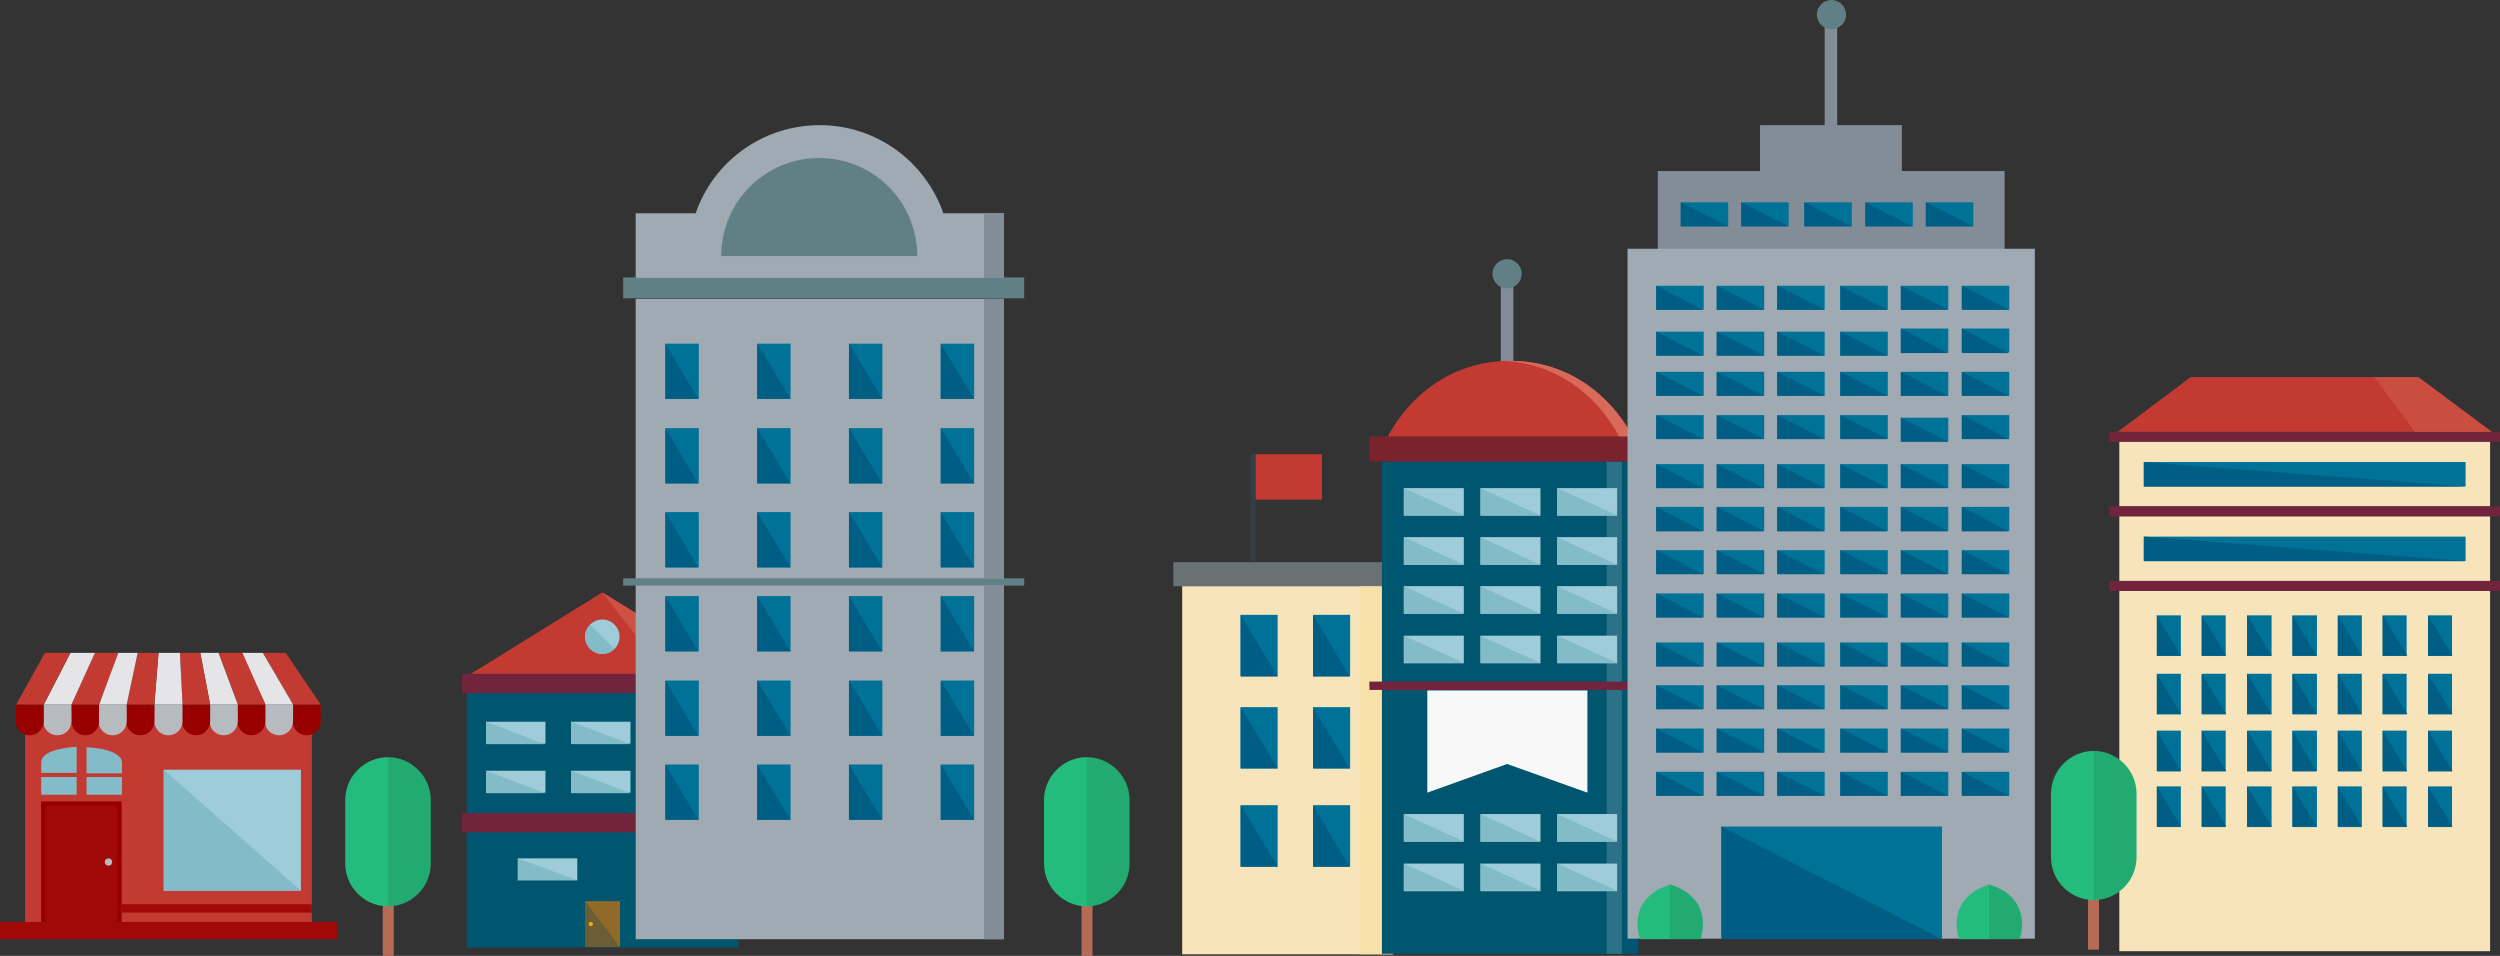 <?xml version="1.0" encoding="utf-8"?>
<!-- Generator: Adobe Illustrator 21.0.1, SVG Export Plug-In . SVG Version: 6.00 Build 0)  -->
<svg version="1.1" id="Object" xmlns="http://www.w3.org/2000/svg" xmlns:xlink="http://www.w3.org/1999/xlink" x="0px" y="0px"
	 viewBox="0 0 479.4 183.3" style="enable-background:new 0 0 479.4 183.3;" xml:space="preserve">
<rect x="0" y="0" width="479.4" height="183.3" fill="#333333" stroke="none"/>
<style type="text/css">
	.st0{fill:#F7E4BA;}
	.st1{fill:#F8E0A9;}
	.st2{fill:#6A7172;}
	.st3{fill:#007298;}
	.st4{fill:#005E85;}
	.st5{fill:#C33A32;}
	.st6{fill:#333E48;}
	.st7{fill:#00556F;}
	.st8{fill:#73243D;}
	.st9{fill:#916928;}
	.st10{fill:#6D5D35;}
	.st11{fill:#FFA400;}
	.st12{fill:#9ECDD9;}
	.st13{fill:#83BBC8;}
	.st14{fill:#CD5245;}
	.st15{fill:#CB4D41;}
	.st16{fill:#2C7188;}
	.st17{fill:#828D97;}
	.st18{fill:#608085;}
	.st19{fill:#D76A5B;}
	.st20{fill:#7A232E;}
	.st21{fill:#F8F8F8;}
	.st22{fill:#9FAAB3;}
	.st23{fill:#24BC7C;}
	.st24{opacity:0.1;}
	.st25{fill:#0B0C0C;}
	.st26{fill:#980000;}
	.st27{fill:#B6BBBF;}
	.st28{fill:#E5E5E7;}
	.st29{fill:#A10808;stroke:#980000;stroke-width:0.859;stroke-miterlimit:10;}
	.st30{fill:#A10808;}
	.st31{display:none;}
	.st32{display:inline;opacity:0.9;fill:#FFFFFF;enable-background:new    ;}
	.st33{fill:#B66B56;}
	.st34{opacity:0.1;fill:#0B0C0C;enable-background:new    ;}
	.st35{display:inline;}
	.st36{fill:#F8F07E;}
	.st37{fill:#E91C24;}
	.st38{fill:#AFAFAF;}
	.st39{fill:#333333;}
	.st40{fill:#C8C8C8;}
	.st41{fill:#A8CEDE;}
	.st42{fill:#008E45;}
	.st43{fill:#006837;}
	.st44{fill:#BD272D;}
	.st45{fill:#801819;}
	.st46{fill:#FFC700;}
	.st47{fill:#EBA214;}
	.st48{fill:#EE771A;}
	.st49{fill:#C86416;}
</style>
<g>
	<g>
		<g>
			<g>
				<g>
					<g>
						<rect x="226.7" y="112.4" class="st0" width="40.5" height="70.6"/>
						<rect x="260.7" y="112.4" class="st1" width="6.2" height="70.6"/>
					</g>
					<rect x="225" y="107.8" class="st2" width="43.9" height="4.6"/>
				</g>
				<g>
					<g>
						<rect x="251.8" y="117.9" class="st3" width="7.1" height="11.8"/>
						<polygon class="st4" points="251.8,129.7 258.8,129.7 251.8,117.9 						"/>
					</g>
					<g>
						<rect x="237.9" y="117.9" class="st3" width="7.1" height="11.8"/>
						<polygon class="st4" points="237.9,129.7 245,129.7 237.9,117.9 						"/>
					</g>
					<g>
						<rect x="251.8" y="154.4" class="st3" width="7.1" height="11.8"/>
						<polygon class="st4" points="251.8,166.2 258.8,166.2 251.8,154.4 						"/>
					</g>
					<g>
						<rect x="237.9" y="154.4" class="st3" width="7.1" height="11.8"/>
						<polygon class="st4" points="237.9,166.2 245,166.2 237.9,154.4 						"/>
					</g>
					<g>
						<rect x="251.8" y="135.6" class="st3" width="7.1" height="11.8"/>
						<polygon class="st4" points="251.8,147.3 258.8,147.3 251.8,135.6 						"/>
					</g>
					<g>
						<rect x="237.9" y="135.6" class="st3" width="7.1" height="11.8"/>
						<polygon class="st4" points="237.9,147.3 245,147.3 237.9,135.6 						"/>
					</g>
				</g>
			</g>
			<g>
				<rect x="240.3" y="87.1" class="st5" width="13.2" height="8.7"/>
				<rect x="239.8" y="87.1" class="st6" width="1" height="20.5"/>
			</g>
		</g>
		<g>
			<g>
				<rect x="89.5" y="132.9" class="st7" width="52.1" height="23.6"/>
				<rect x="89.5" y="159.1" class="st7" width="52.1" height="22.6"/>
				<rect x="88.6" y="155.9" class="st8" width="54" height="3.7"/>
			</g>
			<g>
				<rect x="112.2" y="172.8" class="st9" width="6.7" height="8.8"/>
				<polygon class="st10" points="112.2,172.8 118.9,181.6 112.2,181.6 				"/>
				<circle class="st11" cx="113.3" cy="177.2" r="0.4"/>
			</g>
			<g>
				<g>
					<g>
						<g>
							<rect x="109.5" y="138.4" class="st12" width="11.4" height="4.2"/>
							<polygon class="st13" points="109.5,142.7 120.9,142.7 109.5,138.4 							"/>
						</g>
					</g>
					<g>
						<g>
							<rect x="93.2" y="138.4" class="st12" width="11.4" height="4.2"/>
							<polygon class="st13" points="93.2,142.7 104.5,142.7 93.2,138.4 							"/>
						</g>
					</g>
					<g>
						<g>
							<rect x="109.5" y="147.8" class="st12" width="11.4" height="4.2"/>
							<polygon class="st13" points="109.5,152.1 120.9,152.1 109.5,147.8 							"/>
						</g>
					</g>
					<g>
						<g>
							<rect x="93.2" y="147.8" class="st12" width="11.4" height="4.2"/>
							<polygon class="st13" points="93.2,152.1 104.5,152.1 93.2,147.8 							"/>
						</g>
					</g>
				</g>
				<g>
					<g>
						<rect x="99.3" y="164.6" class="st12" width="11.4" height="4.2"/>
						<polygon class="st13" points="99.3,168.8 110.7,168.8 99.3,164.6 						"/>
					</g>
				</g>
			</g>
			<g>
				<g>
					<polygon class="st5" points="141.6,129.7 115.5,113.6 89.5,129.7 					"/>
					<polygon class="st14" points="141.6,129.7 115.5,113.6 128,129.7 					"/>
				</g>
				<rect x="88.6" y="129.2" class="st8" width="54" height="3.7"/>
				<g>
					<circle class="st12" cx="115.5" cy="122.1" r="3.3"/>
					<path class="st13" d="M113.2,119.8l4.6,4.6c-0.6,0.6-1.4,1-2.3,1c-1.8,0-3.3-1.5-3.3-3.3C112.3,121.2,112.6,120.4,113.2,119.8z
						"/>
				</g>
			</g>
		</g>
		<g>
			<g>
				<rect x="406.4" y="113.3" class="st0" width="71.1" height="69.1"/>
				<rect x="406.4" y="99" class="st0" width="71.1" height="12.4"/>
				<rect x="406.4" y="84.7" class="st0" width="71.1" height="12.4"/>
			</g>
			<g>
				<g>
					<rect x="411.1" y="102.9" class="st3" width="61.7" height="4.7"/>
					<polygon class="st4" points="411.1,107.6 472.8,107.6 411.1,102.9 					"/>
				</g>
				<g>
					<rect x="411.1" y="88.6" class="st3" width="61.7" height="4.7"/>
					<polygon class="st4" points="411.1,93.3 472.8,93.3 411.1,88.6 					"/>
				</g>
				<g>
					<g>
						<rect x="465.6" y="118" class="st3" width="4.6" height="7.8"/>
						<polygon class="st4" points="465.6,125.7 470.3,125.7 465.6,118 						"/>
					</g>
					<g>
						<rect x="456.9" y="118" class="st3" width="4.6" height="7.8"/>
						<polygon class="st4" points="456.9,125.7 461.6,125.7 456.9,118 						"/>
					</g>
					<g>
						<rect x="448.3" y="118" class="st3" width="4.6" height="7.8"/>
						<polygon class="st4" points="448.3,125.7 452.9,125.7 448.3,118 						"/>
					</g>
					<g>
						<rect x="439.6" y="118" class="st3" width="4.7" height="7.8"/>
						<polygon class="st4" points="439.6,125.7 444.2,125.7 439.6,118 						"/>
					</g>
					<g>
						<rect x="465.6" y="140.1" class="st3" width="4.6" height="7.8"/>
						<polygon class="st4" points="465.6,147.9 470.3,147.9 465.6,140.1 						"/>
					</g>
					<g>
						<rect x="456.9" y="140.1" class="st3" width="4.6" height="7.8"/>
						<polygon class="st4" points="456.9,147.9 461.6,147.9 456.9,140.1 						"/>
					</g>
					<g>
						<rect x="448.3" y="140.1" class="st3" width="4.6" height="7.8"/>
						<polygon class="st4" points="448.3,147.9 452.9,147.9 448.3,140.1 						"/>
					</g>
					<g>
						<rect x="439.6" y="140.1" class="st3" width="4.7" height="7.8"/>
						<polygon class="st4" points="439.6,147.9 444.2,147.9 439.6,140.1 						"/>
					</g>
					<g>
						<rect x="465.6" y="129.2" class="st3" width="4.6" height="7.8"/>
						<polygon class="st4" points="465.6,136.9 470.3,136.9 465.6,129.2 						"/>
					</g>
					<g>
						<rect x="456.9" y="129.2" class="st3" width="4.6" height="7.8"/>
						<polygon class="st4" points="456.9,136.9 461.6,136.9 456.9,129.2 						"/>
					</g>
					<g>
						<rect x="448.3" y="129.2" class="st3" width="4.6" height="7.8"/>
						<polygon class="st4" points="448.3,136.9 452.9,136.9 448.3,129.2 						"/>
					</g>
					<g>
						<rect x="439.6" y="129.2" class="st3" width="4.7" height="7.8"/>
						<polygon class="st4" points="439.6,136.9 444.2,136.9 439.6,129.2 						"/>
					</g>
					<g>
						<rect x="430.9" y="118" class="st3" width="4.7" height="7.8"/>
						<polygon class="st4" points="430.9,125.7 435.6,125.7 430.9,118 						"/>
					</g>
					<g>
						<rect x="430.9" y="140.1" class="st3" width="4.7" height="7.8"/>
						<polygon class="st4" points="430.9,147.9 435.6,147.9 430.9,140.1 						"/>
					</g>
					<g>
						<rect x="430.9" y="129.2" class="st3" width="4.7" height="7.8"/>
						<polygon class="st4" points="430.9,136.9 435.6,136.9 430.9,129.2 						"/>
					</g>
					<g>
						<rect x="422.2" y="118" class="st3" width="4.6" height="7.8"/>
						<polygon class="st4" points="422.2,125.7 426.9,125.7 422.2,118 						"/>
					</g>
					<g>
						<rect x="422.2" y="140.1" class="st3" width="4.6" height="7.8"/>
						<polygon class="st4" points="422.2,147.9 426.9,147.9 422.2,140.1 						"/>
					</g>
					<g>
						<rect x="422.2" y="129.2" class="st3" width="4.6" height="7.8"/>
						<polygon class="st4" points="422.2,136.9 426.9,136.9 422.2,129.2 						"/>
					</g>
					<g>
						<rect x="413.6" y="118" class="st3" width="4.6" height="7.8"/>
						<polygon class="st4" points="413.6,125.7 418.2,125.7 413.6,118 						"/>
					</g>
					<g>
						<rect x="413.6" y="140.1" class="st3" width="4.6" height="7.8"/>
						<polygon class="st4" points="413.6,147.9 418.2,147.9 413.6,140.1 						"/>
					</g>
					<g>
						<rect x="465.6" y="150.8" class="st3" width="4.6" height="7.8"/>
						<polygon class="st4" points="465.6,158.5 470.3,158.5 465.6,150.8 						"/>
					</g>
					<g>
						<rect x="456.9" y="150.8" class="st3" width="4.6" height="7.8"/>
						<polygon class="st4" points="456.9,158.5 461.6,158.5 456.9,150.8 						"/>
					</g>
					<g>
						<rect x="448.3" y="150.8" class="st3" width="4.6" height="7.8"/>
						<polygon class="st4" points="448.3,158.5 452.9,158.5 448.3,150.8 						"/>
					</g>
					<g>
						<rect x="439.6" y="150.8" class="st3" width="4.7" height="7.8"/>
						<polygon class="st4" points="439.6,158.5 444.2,158.5 439.6,150.8 						"/>
					</g>
					<g>
						<rect x="430.9" y="150.8" class="st3" width="4.7" height="7.8"/>
						<polygon class="st4" points="430.9,158.5 435.6,158.5 430.9,150.8 						"/>
					</g>
					<g>
						<rect x="422.2" y="150.8" class="st3" width="4.6" height="7.8"/>
						<polygon class="st4" points="422.2,158.5 426.9,158.5 422.2,150.8 						"/>
					</g>
					<g>
						<rect x="413.6" y="150.8" class="st3" width="4.6" height="7.8"/>
						<polygon class="st4" points="413.6,158.5 418.2,158.5 413.6,150.8 						"/>
					</g>
					<g>
						<rect x="413.6" y="129.2" class="st3" width="4.6" height="7.8"/>
						<polygon class="st4" points="413.6,136.9 418.2,136.9 413.6,129.2 						"/>
					</g>
				</g>
			</g>
			<g>
				<rect x="404.5" y="111.4" class="st8" width="74.9" height="1.9"/>
				<rect x="404.5" y="97.1" class="st8" width="74.9" height="1.9"/>
				<g>
					<rect x="404.5" y="82.8" class="st8" width="74.9" height="1.9"/>
					<g>
						<polygon class="st5" points="406.1,82.8 420.1,72.3 463.7,72.3 477.8,82.8 						"/>
						<polygon class="st15" points="463.1,82.8 455.3,72.3 463.7,72.3 477.8,82.8 						"/>
					</g>
				</g>
			</g>
		</g>
		<g>
			<rect x="265" y="88.5" class="st7" width="49.2" height="94.4"/>
			<rect x="308.1" y="88.5" class="st16" width="2.9" height="94.4"/>
			<g>
				<path class="st17" d="M287.8,78.6c0,0.6,0.5,1.1,1.2,1.1l0,0c0.7,0,1.2-0.5,1.2-1.1V51.7c0-0.6-0.5-1.1-1.2-1.1l0,0
					c-0.7,0-1.2,0.5-1.2,1.1V78.6z"/>
				<circle class="st18" cx="289" cy="52.5" r="2.8"/>
				<g>
					<path class="st5" d="M265,86.1c2.9-7.2,11-16.9,24.6-16.9s21.7,9.7,24.6,16.9H265z"/>
					<path class="st19" d="M288.3,69.2c0.4,0,0.9,0,1.3,0c13.6,0,21.7,9.7,24.6,16.9h-2.6C308.8,79.1,301.1,69.8,288.3,69.2z"/>
					<rect x="262.6" y="83.7" class="st20" width="54.1" height="4.8"/>
				</g>
			</g>
			<g>
				<g>
					<g>
						<rect x="298.6" y="93.6" class="st12" width="11.5" height="5.3"/>
						<polygon class="st13" points="298.6,98.8 310.1,98.8 298.6,93.6 						"/>
					</g>
					<g>
						<rect x="283.9" y="93.6" class="st12" width="11.5" height="5.3"/>
						<polygon class="st13" points="283.9,98.8 295.4,98.8 283.9,93.6 						"/>
					</g>
					<g>
						<rect x="269.2" y="93.6" class="st12" width="11.5" height="5.3"/>
						<polygon class="st13" points="269.2,98.8 280.7,98.8 269.2,93.6 						"/>
					</g>
					<g>
						<rect x="298.6" y="103" class="st12" width="11.5" height="5.3"/>
						<polygon class="st13" points="298.6,108.3 310.1,108.3 298.6,103 						"/>
					</g>
					<g>
						<rect x="283.9" y="103" class="st12" width="11.5" height="5.3"/>
						<polygon class="st13" points="283.9,108.3 295.4,108.3 283.9,103 						"/>
					</g>
					<g>
						<rect x="269.2" y="103" class="st12" width="11.5" height="5.3"/>
						<polygon class="st13" points="269.2,108.3 280.7,108.3 269.2,103 						"/>
					</g>
					<g>
						<rect x="298.6" y="112.4" class="st12" width="11.5" height="5.3"/>
						<polygon class="st13" points="298.6,117.7 310.1,117.7 298.6,112.4 						"/>
					</g>
					<g>
						<rect x="283.9" y="112.4" class="st12" width="11.5" height="5.3"/>
						<polygon class="st13" points="283.9,117.7 295.4,117.7 283.9,112.4 						"/>
					</g>
					<g>
						<rect x="269.2" y="112.4" class="st12" width="11.5" height="5.3"/>
						<polygon class="st13" points="269.2,117.7 280.7,117.7 269.2,112.4 						"/>
					</g>
					<g>
						<rect x="298.6" y="121.9" class="st12" width="11.5" height="5.3"/>
						<polygon class="st13" points="298.6,127.1 310.1,127.1 298.6,121.9 						"/>
					</g>
					<g>
						<rect x="283.9" y="121.9" class="st12" width="11.5" height="5.3"/>
						<polygon class="st13" points="283.9,127.1 295.4,127.1 283.9,121.9 						"/>
					</g>
					<g>
						<rect x="269.2" y="121.9" class="st12" width="11.5" height="5.3"/>
						<polygon class="st13" points="269.2,127.1 280.7,127.1 269.2,121.9 						"/>
					</g>
				</g>
				<g>
					<g>
						<rect x="298.6" y="156.1" class="st12" width="11.5" height="5.3"/>
						<polygon class="st13" points="298.6,161.4 310.1,161.4 298.6,156.1 						"/>
					</g>
					<g>
						<rect x="283.9" y="156.1" class="st12" width="11.5" height="5.3"/>
						<polygon class="st13" points="283.9,161.4 295.4,161.4 283.9,156.1 						"/>
					</g>
					<g>
						<rect x="269.2" y="156.1" class="st12" width="11.5" height="5.3"/>
						<polygon class="st13" points="269.2,161.4 280.7,161.4 269.2,156.1 						"/>
					</g>
					<g>
						<rect x="298.6" y="165.6" class="st12" width="11.5" height="5.3"/>
						<polygon class="st13" points="298.6,170.8 310.1,170.8 298.6,165.6 						"/>
					</g>
					<g>
						<rect x="283.9" y="165.6" class="st12" width="11.5" height="5.3"/>
						<polygon class="st13" points="283.9,170.8 295.4,170.8 283.9,165.6 						"/>
					</g>
					<g>
						<rect x="269.2" y="165.6" class="st12" width="11.5" height="5.3"/>
						<polygon class="st13" points="269.2,170.8 280.7,170.8 269.2,165.6 						"/>
					</g>
				</g>
			</g>
			<g>
				<rect x="262.6" y="130.7" class="st8" width="54.1" height="1.6"/>
				<g>
					<g>
						<polygon class="st21" points="304.4,152 289,146.5 273.7,152 273.7,132.4 304.4,132.4 						"/>
					</g>
				</g>
			</g>
		</g>
		<g>
			<rect x="121.9" y="57.3" class="st22" width="70.6" height="122.8"/>
			<g>
				<g>
					<g>
						<rect x="180.4" y="65.9" class="st3" width="6.4" height="10.6"/>
						<polygon class="st4" points="180.4,76.5 186.8,76.5 180.4,65.9 						"/>
					</g>
					<g>
						<rect x="162.8" y="65.9" class="st3" width="6.4" height="10.6"/>
						<polygon class="st4" points="162.8,76.5 169.2,76.5 162.8,65.9 						"/>
					</g>
					<g>
						<rect x="145.2" y="65.9" class="st3" width="6.4" height="10.6"/>
						<polygon class="st4" points="145.2,76.5 151.6,76.5 145.2,65.9 						"/>
					</g>
					<g>
						<rect x="127.6" y="65.9" class="st3" width="6.4" height="10.6"/>
						<polygon class="st4" points="127.6,76.5 133.9,76.5 127.6,65.9 						"/>
					</g>
					<g>
						<rect x="180.4" y="82.1" class="st3" width="6.4" height="10.6"/>
						<polygon class="st4" points="180.4,92.7 186.8,92.7 180.4,82.1 						"/>
					</g>
					<g>
						<rect x="162.8" y="82.1" class="st3" width="6.4" height="10.6"/>
						<polygon class="st4" points="162.8,92.7 169.2,92.7 162.8,82.1 						"/>
					</g>
					<g>
						<rect x="145.2" y="82.1" class="st3" width="6.4" height="10.6"/>
						<polygon class="st4" points="145.2,92.7 151.6,92.7 145.2,82.1 						"/>
					</g>
					<g>
						<rect x="127.6" y="82.1" class="st3" width="6.4" height="10.6"/>
						<polygon class="st4" points="127.6,92.7 133.9,92.7 127.6,82.1 						"/>
					</g>
					<g>
						<rect x="180.4" y="98.2" class="st3" width="6.4" height="10.6"/>
						<polygon class="st4" points="180.4,108.8 186.8,108.8 180.4,98.2 						"/>
					</g>
					<g>
						<rect x="162.8" y="98.2" class="st3" width="6.4" height="10.6"/>
						<polygon class="st4" points="162.8,108.8 169.2,108.8 162.8,98.2 						"/>
					</g>
					<g>
						<rect x="145.2" y="98.2" class="st3" width="6.4" height="10.6"/>
						<polygon class="st4" points="145.2,108.8 151.6,108.8 145.2,98.2 						"/>
					</g>
					<g>
						<rect x="127.6" y="98.2" class="st3" width="6.4" height="10.6"/>
						<polygon class="st4" points="127.6,108.8 133.9,108.8 127.6,98.2 						"/>
					</g>
				</g>
				<g>
					<g>
						<rect x="180.4" y="114.3" class="st3" width="6.4" height="10.6"/>
						<polygon class="st4" points="180.4,124.9 186.8,124.9 180.4,114.3 						"/>
					</g>
					<g>
						<rect x="162.8" y="114.3" class="st3" width="6.4" height="10.6"/>
						<polygon class="st4" points="162.8,124.9 169.2,124.9 162.8,114.3 						"/>
					</g>
					<g>
						<rect x="145.2" y="114.3" class="st3" width="6.4" height="10.6"/>
						<polygon class="st4" points="145.2,124.9 151.6,124.9 145.2,114.3 						"/>
					</g>
					<g>
						<rect x="127.6" y="114.3" class="st3" width="6.4" height="10.6"/>
						<polygon class="st4" points="127.6,124.9 133.9,124.9 127.6,114.3 						"/>
					</g>
					<g>
						<rect x="180.4" y="130.5" class="st3" width="6.4" height="10.6"/>
						<polygon class="st4" points="180.4,141.1 186.8,141.1 180.4,130.5 						"/>
					</g>
					<g>
						<rect x="162.8" y="130.5" class="st3" width="6.4" height="10.6"/>
						<polygon class="st4" points="162.8,141.1 169.2,141.1 162.8,130.5 						"/>
					</g>
					<g>
						<rect x="145.2" y="130.5" class="st3" width="6.4" height="10.6"/>
						<polygon class="st4" points="145.2,141.1 151.6,141.1 145.2,130.5 						"/>
					</g>
					<g>
						<rect x="127.6" y="130.5" class="st3" width="6.4" height="10.6"/>
						<polygon class="st4" points="127.6,141.1 133.9,141.1 127.6,130.5 						"/>
					</g>
					<g>
						<rect x="180.4" y="146.6" class="st3" width="6.4" height="10.6"/>
						<polygon class="st4" points="180.4,157.2 186.8,157.2 180.4,146.6 						"/>
					</g>
					<g>
						<rect x="162.8" y="146.6" class="st3" width="6.4" height="10.6"/>
						<polygon class="st4" points="162.8,157.2 169.2,157.2 162.8,146.6 						"/>
					</g>
					<g>
						<rect x="145.2" y="146.6" class="st3" width="6.4" height="10.6"/>
						<polygon class="st4" points="145.2,157.2 151.6,157.2 145.2,146.6 						"/>
					</g>
					<g>
						<rect x="127.6" y="146.6" class="st3" width="6.4" height="10.6"/>
						<polygon class="st4" points="127.6,157.2 133.9,157.2 127.6,146.6 						"/>
					</g>
				</g>
			</g>
			<g>
				<rect x="119.5" y="110.9" class="st18" width="76.9" height="1.4"/>
				<g>
					<rect x="119.5" y="53.2" class="st18" width="76.9" height="4"/>
					<path class="st22" d="M133.4,40.9C136.8,31,146.2,24,157.2,24s20.3,7.1,23.7,16.9h11.6v12.4h-70.6V40.9H133.4z"/>
					<path class="st18" d="M138.3,49.1c0-10.4,8.4-18.8,18.8-18.8c10.4,0,18.8,8.4,18.8,18.8"/>
				</g>
			</g>
			<g>
				<rect x="188.7" y="40.9" class="st17" width="3.8" height="12.4"/>
				<rect x="188.7" y="57.3" class="st17" width="3.8" height="53.6"/>
				<rect x="188.7" y="112.3" class="st17" width="3.8" height="67.8"/>
			</g>
		</g>
		<g>
			<g>
				<g>
					<rect x="317.9" y="32.8" class="st17" width="66.5" height="16.9"/>
					<rect x="337.5" y="24" class="st17" width="27.2" height="12.2"/>
					<path class="st17" d="M349.9,29c0,0.6,0.5,1.1,1.2,1.1l0,0c0.7,0,1.2-0.5,1.2-1.1V2.1c0-0.6-0.5-1.1-1.2-1.1l0,0
						c-0.7,0-1.2,0.5-1.2,1.1V29z"/>
					<circle class="st18" cx="351.2" cy="2.8" r="2.8"/>
				</g>
				<rect x="312.1" y="47.7" class="st22" width="78.1" height="132.3"/>
			</g>
			<g>
				<g>
					<g>
						<rect x="369.3" y="38.8" class="st3" width="9.1" height="4.6"/>
						<polygon class="st4" points="369.3,43.4 378.4,43.4 369.3,38.8 						"/>
					</g>
					<g>
						<rect x="357.7" y="38.8" class="st3" width="9.1" height="4.6"/>
						<polygon class="st4" points="357.7,43.4 366.7,43.4 357.7,38.8 						"/>
					</g>
					<g>
						<rect x="346" y="38.8" class="st3" width="9.1" height="4.6"/>
						<polygon class="st4" points="346,43.4 355.1,43.4 346,38.8 						"/>
					</g>
					<g>
						<rect x="333.9" y="38.8" class="st3" width="9.1" height="4.6"/>
						<polygon class="st4" points="333.9,43.4 343,43.4 333.9,38.8 						"/>
					</g>
					<g>
						<rect x="322.3" y="38.8" class="st3" width="9.1" height="4.6"/>
						<polygon class="st4" points="322.3,43.4 331.4,43.4 322.3,38.8 						"/>
					</g>
				</g>
				<g>
					<rect x="330.1" y="158.5" class="st3" width="42.3" height="21.5"/>
					<polygon class="st4" points="330.1,180.1 372.4,180.1 330.1,158.5 					"/>
				</g>
				<g>
					<g>
						<rect x="352.9" y="63.6" class="st3" width="9.1" height="4.6"/>
						<polygon class="st4" points="352.9,68.2 362,68.2 352.9,63.6 						"/>
					</g>
					<g>
						<rect x="364.5" y="80.1" class="st3" width="9.1" height="4.6"/>
						<polygon class="st4" points="364.5,84.7 373.6,84.7 364.5,80.1 						"/>
					</g>
					<g>
						<rect x="340.8" y="63.6" class="st3" width="9.1" height="4.6"/>
						<polygon class="st4" points="340.8,68.2 349.9,68.2 340.8,63.6 						"/>
					</g>
					<g>
						<rect x="329.2" y="63.6" class="st3" width="9.1" height="4.6"/>
						<polygon class="st4" points="329.2,68.2 338.3,68.2 329.2,63.6 						"/>
					</g>
					<g>
						<rect x="317.6" y="63.6" class="st3" width="9.1" height="4.6"/>
						<polygon class="st4" points="317.6,68.2 326.6,68.2 317.6,63.6 						"/>
					</g>
					<g>
						<rect x="376.2" y="54.8" class="st3" width="9.1" height="4.6"/>
						<polygon class="st4" points="376.2,59.4 385.2,59.4 376.2,54.8 						"/>
					</g>
					<g>
						<rect x="364.5" y="54.8" class="st3" width="9.1" height="4.6"/>
						<polygon class="st4" points="364.5,59.4 373.6,59.4 364.5,54.8 						"/>
					</g>
					<g>
						<rect x="352.9" y="54.8" class="st3" width="9.1" height="4.6"/>
						<polygon class="st4" points="352.9,59.4 362,59.4 352.9,54.8 						"/>
					</g>
					<g>
						<rect x="376.2" y="63" class="st3" width="9.1" height="4.6"/>
						<polygon class="st4" points="376.2,67.7 385.2,67.7 376.2,63 						"/>
					</g>
					<g>
						<rect x="364.5" y="63" class="st3" width="9.1" height="4.6"/>
						<polygon class="st4" points="364.5,67.7 373.6,67.7 364.5,63 						"/>
					</g>
					<g>
						<rect x="376.2" y="71.3" class="st3" width="9.1" height="4.6"/>
						<polygon class="st4" points="376.2,75.9 385.2,75.9 376.2,71.3 						"/>
					</g>
					<g>
						<rect x="364.5" y="71.3" class="st3" width="9.1" height="4.6"/>
						<polygon class="st4" points="364.5,75.9 373.6,75.9 364.5,71.3 						"/>
					</g>
					<g>
						<rect x="352.9" y="71.3" class="st3" width="9.1" height="4.6"/>
						<polygon class="st4" points="352.9,75.9 362,75.9 352.9,71.3 						"/>
					</g>
					<g>
						<rect x="376.2" y="79.6" class="st3" width="9.1" height="4.6"/>
						<polygon class="st4" points="376.2,84.2 385.2,84.2 376.2,79.6 						"/>
					</g>
					<g>
						<rect x="352.9" y="79.6" class="st3" width="9.1" height="4.6"/>
						<polygon class="st4" points="352.9,84.2 362,84.2 352.9,79.6 						"/>
					</g>
					<g>
						<rect x="340.8" y="54.8" class="st3" width="9.1" height="4.6"/>
						<polygon class="st4" points="340.8,59.4 349.9,59.4 340.8,54.8 						"/>
					</g>
					<g>
						<rect x="329.2" y="54.8" class="st3" width="9.1" height="4.6"/>
						<polygon class="st4" points="329.2,59.4 338.3,59.4 329.2,54.8 						"/>
					</g>
					<g>
						<rect x="317.6" y="54.8" class="st3" width="9.1" height="4.6"/>
						<polygon class="st4" points="317.6,59.4 326.6,59.4 317.6,54.8 						"/>
					</g>
					<g>
						<rect x="340.8" y="71.3" class="st3" width="9.1" height="4.6"/>
						<polygon class="st4" points="340.8,75.9 349.9,75.9 340.8,71.3 						"/>
					</g>
					<g>
						<rect x="329.2" y="71.3" class="st3" width="9.1" height="4.6"/>
						<polygon class="st4" points="329.2,75.9 338.3,75.9 329.2,71.3 						"/>
					</g>
					<g>
						<rect x="317.6" y="71.3" class="st3" width="9.1" height="4.6"/>
						<polygon class="st4" points="317.6,75.9 326.6,75.9 317.6,71.3 						"/>
					</g>
					<g>
						<rect x="340.8" y="79.6" class="st3" width="9.1" height="4.6"/>
						<polygon class="st4" points="340.8,84.2 349.9,84.2 340.8,79.6 						"/>
					</g>
					<g>
						<rect x="329.2" y="79.6" class="st3" width="9.1" height="4.6"/>
						<polygon class="st4" points="329.2,84.2 338.3,84.2 329.2,79.6 						"/>
					</g>
					<g>
						<rect x="317.6" y="79.6" class="st3" width="9.1" height="4.6"/>
						<polygon class="st4" points="317.6,84.2 326.6,84.2 317.6,79.6 						"/>
					</g>
					<g>
						<g>
							<rect x="376.2" y="89" class="st3" width="9.1" height="4.6"/>
							<polygon class="st4" points="376.2,93.6 385.2,93.6 376.2,89 							"/>
						</g>
						<g>
							<rect x="364.5" y="89" class="st3" width="9.1" height="4.6"/>
							<polygon class="st4" points="364.5,93.6 373.6,93.6 364.5,89 							"/>
						</g>
						<g>
							<rect x="352.9" y="89" class="st3" width="9.1" height="4.6"/>
							<polygon class="st4" points="352.9,93.6 362,93.6 352.9,89 							"/>
						</g>
						<g>
							<rect x="376.2" y="97.2" class="st3" width="9.1" height="4.6"/>
							<polygon class="st4" points="376.2,101.9 385.2,101.9 376.2,97.2 							"/>
						</g>
						<g>
							<rect x="364.5" y="97.2" class="st3" width="9.1" height="4.6"/>
							<polygon class="st4" points="364.5,101.9 373.6,101.9 364.5,97.2 							"/>
						</g>
						<g>
							<rect x="352.9" y="97.2" class="st3" width="9.1" height="4.6"/>
							<polygon class="st4" points="352.9,101.9 362,101.9 352.9,97.2 							"/>
						</g>
						<g>
							<rect x="376.2" y="105.5" class="st3" width="9.1" height="4.6"/>
							<polygon class="st4" points="376.2,110.1 385.2,110.1 376.2,105.5 							"/>
						</g>
						<g>
							<rect x="364.5" y="105.5" class="st3" width="9.1" height="4.6"/>
							<polygon class="st4" points="364.5,110.1 373.6,110.1 364.5,105.5 							"/>
						</g>
						<g>
							<rect x="352.9" y="105.5" class="st3" width="9.1" height="4.6"/>
							<polygon class="st4" points="352.9,110.1 362,110.1 352.9,105.5 							"/>
						</g>
						<g>
							<rect x="376.2" y="113.8" class="st3" width="9.1" height="4.6"/>
							<polygon class="st4" points="376.2,118.4 385.2,118.4 376.2,113.8 							"/>
						</g>
						<g>
							<rect x="364.5" y="113.8" class="st3" width="9.1" height="4.6"/>
							<polygon class="st4" points="364.5,118.4 373.6,118.4 364.5,113.8 							"/>
						</g>
						<g>
							<rect x="352.9" y="113.8" class="st3" width="9.1" height="4.6"/>
							<polygon class="st4" points="352.9,118.4 362,118.4 352.9,113.8 							"/>
						</g>
					</g>
					<g>
						<g>
							<rect x="340.8" y="89" class="st3" width="9.1" height="4.6"/>
							<polygon class="st4" points="340.8,93.6 349.9,93.6 340.8,89 							"/>
						</g>
						<g>
							<rect x="329.2" y="89" class="st3" width="9.1" height="4.6"/>
							<polygon class="st4" points="329.2,93.6 338.3,93.6 329.2,89 							"/>
						</g>
						<g>
							<rect x="317.6" y="89" class="st3" width="9.1" height="4.6"/>
							<polygon class="st4" points="317.6,93.6 326.6,93.6 317.6,89 							"/>
						</g>
						<g>
							<rect x="340.8" y="97.2" class="st3" width="9.1" height="4.6"/>
							<polygon class="st4" points="340.8,101.9 349.9,101.9 340.8,97.2 							"/>
						</g>
						<g>
							<rect x="329.2" y="97.2" class="st3" width="9.1" height="4.6"/>
							<polygon class="st4" points="329.2,101.9 338.3,101.9 329.2,97.2 							"/>
						</g>
						<g>
							<rect x="317.6" y="97.2" class="st3" width="9.1" height="4.6"/>
							<polygon class="st4" points="317.6,101.9 326.6,101.9 317.6,97.2 							"/>
						</g>
						<g>
							<rect x="340.8" y="105.5" class="st3" width="9.1" height="4.6"/>
							<polygon class="st4" points="340.8,110.1 349.9,110.1 340.8,105.5 							"/>
						</g>
						<g>
							<rect x="329.2" y="105.5" class="st3" width="9.1" height="4.6"/>
							<polygon class="st4" points="329.2,110.1 338.3,110.1 329.2,105.5 							"/>
						</g>
						<g>
							<rect x="317.6" y="105.5" class="st3" width="9.1" height="4.6"/>
							<polygon class="st4" points="317.6,110.1 326.6,110.1 317.6,105.5 							"/>
						</g>
						<g>
							<rect x="340.8" y="113.8" class="st3" width="9.1" height="4.6"/>
							<polygon class="st4" points="340.8,118.4 349.9,118.4 340.8,113.8 							"/>
						</g>
						<g>
							<rect x="329.2" y="113.8" class="st3" width="9.1" height="4.6"/>
							<polygon class="st4" points="329.2,118.4 338.3,118.4 329.2,113.8 							"/>
						</g>
						<g>
							<rect x="317.6" y="113.8" class="st3" width="9.1" height="4.6"/>
							<polygon class="st4" points="317.6,118.4 326.6,118.4 317.6,113.8 							"/>
						</g>
					</g>
					<g>
						<g>
							<rect x="376.2" y="123.2" class="st3" width="9.1" height="4.6"/>
							<polygon class="st4" points="376.2,127.8 385.2,127.8 376.2,123.2 							"/>
						</g>
						<g>
							<rect x="364.5" y="123.2" class="st3" width="9.1" height="4.6"/>
							<polygon class="st4" points="364.5,127.8 373.6,127.8 364.5,123.2 							"/>
						</g>
						<g>
							<rect x="352.9" y="123.2" class="st3" width="9.1" height="4.6"/>
							<polygon class="st4" points="352.9,127.8 362,127.8 352.9,123.2 							"/>
						</g>
						<g>
							<rect x="376.2" y="131.4" class="st3" width="9.1" height="4.6"/>
							<polygon class="st4" points="376.2,136 385.2,136 376.2,131.4 							"/>
						</g>
						<g>
							<rect x="364.5" y="131.4" class="st3" width="9.1" height="4.6"/>
							<polygon class="st4" points="364.5,136 373.6,136 364.5,131.4 							"/>
						</g>
						<g>
							<rect x="352.9" y="131.4" class="st3" width="9.1" height="4.6"/>
							<polygon class="st4" points="352.9,136 362,136 352.9,131.4 							"/>
						</g>
						<g>
							<rect x="376.2" y="139.7" class="st3" width="9.1" height="4.6"/>
							<polygon class="st4" points="376.2,144.3 385.2,144.3 376.2,139.7 							"/>
						</g>
						<g>
							<rect x="364.5" y="139.7" class="st3" width="9.1" height="4.6"/>
							<polygon class="st4" points="364.5,144.3 373.6,144.3 364.5,139.7 							"/>
						</g>
						<g>
							<rect x="352.9" y="139.7" class="st3" width="9.1" height="4.6"/>
							<polygon class="st4" points="352.9,144.3 362,144.3 352.9,139.7 							"/>
						</g>
						<g>
							<rect x="376.2" y="148" class="st3" width="9.1" height="4.6"/>
							<polygon class="st4" points="376.2,152.6 385.2,152.6 376.2,148 							"/>
						</g>
						<g>
							<rect x="364.5" y="148" class="st3" width="9.1" height="4.6"/>
							<polygon class="st4" points="364.5,152.6 373.6,152.6 364.5,148 							"/>
						</g>
						<g>
							<rect x="352.9" y="148" class="st3" width="9.1" height="4.6"/>
							<polygon class="st4" points="352.9,152.6 362,152.6 352.9,148 							"/>
						</g>
					</g>
					<g>
						<g>
							<rect x="340.8" y="123.2" class="st3" width="9.1" height="4.6"/>
							<polygon class="st4" points="340.8,127.8 349.9,127.8 340.8,123.2 							"/>
						</g>
						<g>
							<rect x="329.2" y="123.2" class="st3" width="9.1" height="4.6"/>
							<polygon class="st4" points="329.2,127.8 338.3,127.8 329.2,123.2 							"/>
						</g>
						<g>
							<rect x="317.6" y="123.2" class="st3" width="9.1" height="4.6"/>
							<polygon class="st4" points="317.6,127.8 326.6,127.8 317.6,123.2 							"/>
						</g>
						<g>
							<rect x="340.8" y="131.4" class="st3" width="9.1" height="4.6"/>
							<polygon class="st4" points="340.8,136 349.9,136 340.8,131.4 							"/>
						</g>
						<g>
							<rect x="329.2" y="131.4" class="st3" width="9.1" height="4.6"/>
							<polygon class="st4" points="329.2,136 338.3,136 329.2,131.4 							"/>
						</g>
						<g>
							<rect x="317.6" y="131.4" class="st3" width="9.1" height="4.6"/>
							<polygon class="st4" points="317.6,136 326.6,136 317.6,131.4 							"/>
						</g>
						<g>
							<rect x="340.8" y="139.7" class="st3" width="9.1" height="4.6"/>
							<polygon class="st4" points="340.8,144.3 349.9,144.3 340.8,139.7 							"/>
						</g>
						<g>
							<rect x="329.2" y="139.7" class="st3" width="9.1" height="4.6"/>
							<polygon class="st4" points="329.2,144.3 338.3,144.3 329.2,139.7 							"/>
						</g>
						<g>
							<rect x="317.6" y="139.7" class="st3" width="9.1" height="4.6"/>
							<polygon class="st4" points="317.6,144.3 326.6,144.3 317.6,139.7 							"/>
						</g>
						<g>
							<rect x="340.8" y="148" class="st3" width="9.1" height="4.6"/>
							<polygon class="st4" points="340.8,152.6 349.9,152.6 340.8,148 							"/>
						</g>
						<g>
							<rect x="329.2" y="148" class="st3" width="9.1" height="4.6"/>
							<polygon class="st4" points="329.2,152.6 338.3,152.6 329.2,148 							"/>
						</g>
						<g>
							<rect x="317.6" y="148" class="st3" width="9.1" height="4.6"/>
							<polygon class="st4" points="317.6,152.6 326.6,152.6 317.6,148 							"/>
						</g>
					</g>
				</g>
			</g>
			<g>
				<g>
					<g>
						<path class="st23" d="M375.7,180.1c0,0-3-7.7,5.8-10.5c8.7,2.8,5.8,10.5,5.8,10.5"/>
					</g>
					<g class="st24">
						<path class="st25" d="M387.2,180.1c0,0,3-7.7-5.8-10.5v10.5"/>
					</g>
				</g>
				<g>
					<g>
						<path class="st23" d="M314.5,180.1c0,0-3-7.7,5.8-10.5c8.7,2.8,5.8,10.5,5.8,10.5"/>
					</g>
					<g class="st24">
						<path class="st25" d="M326,180.1c0,0,3-7.7-5.8-10.5v10.5"/>
					</g>
				</g>
			</g>
		</g>
		<g>
			<g>
				<rect x="4.8" y="136.4" class="st5" width="55" height="40.8"/>
				<g>
					<path class="st26" d="M61.5,135.1v3.2c0,1.5-1.2,2.7-2.7,2.7s-2.7-1.2-2.7-2.7v-3.2H61.5z"/>
					<path class="st27" d="M56.2,135.1v3.2c0,1.5-1.2,2.7-2.7,2.7s-2.7-1.2-2.7-2.7v-3.2H56.2z"/>
					<path class="st26" d="M50.9,135.1v3.2c0,1.5-1.2,2.7-2.7,2.7s-2.7-1.2-2.7-2.7v-3.2H50.9z"/>
					<path class="st27" d="M45.6,135.1v3.2c0,1.5-1.2,2.7-2.7,2.7s-2.7-1.2-2.7-2.7v-3.2H45.6z"/>
					<path class="st26" d="M40.3,135.1v3.2c0,1.5-1.2,2.7-2.7,2.7s-2.7-1.2-2.7-2.7v-3.2H40.3z"/>
					<path class="st27" d="M35,135.1v3.2c0,1.5-1.2,2.7-2.7,2.7s-2.7-1.2-2.7-2.7v-3.2H35z"/>
					<path class="st26" d="M29.6,135.1v3.2c0,1.5-1.2,2.7-2.7,2.7s-2.7-1.2-2.7-2.7v-3.2H29.6z"/>
					<path class="st27" d="M24.3,135.1v3.2c0,1.5-1.2,2.7-2.7,2.7s-2.7-1.2-2.7-2.7v-3.2H24.3z"/>
					<path class="st26" d="M19,135.1v3.2c0,1.5-1.2,2.7-2.6,2.7c-1.5,0-2.7-1.2-2.7-2.7v-3.2H19z"/>
					<path class="st27" d="M13.7,135.1v3.2c0,1.5-1.2,2.7-2.7,2.7s-2.7-1.2-2.7-2.7v-3.2H13.7z"/>
					<path class="st26" d="M8.4,135.1v3.2c0,1.5-1.2,2.7-2.7,2.7S3,139.8,3,138.3v-3.2H8.4z"/>
					<polygon class="st5" points="54.8,125.2 61.5,135.1 56.2,135.1 50.4,125.2 					"/>
					<polygon class="st28" points="50.4,125.2 56.2,135.1 50.9,135.1 46.2,125.2 					"/>
					<polygon class="st5" points="46.5,125.2 50.9,135.1 45.6,135.1 41.9,125.2 					"/>
					<polygon class="st28" points="41.9,125.2 45.6,135.1 40.3,135.1 38.4,125.2 					"/>
					<polygon class="st5" points="38.4,125.2 40.3,135.1 35,135.1 34.5,125.2 					"/>
					<polygon class="st28" points="34.5,125.2 35,135.1 29.6,135.1 30.4,125.2 					"/>
					<polygon class="st5" points="30.4,125.2 29.6,135.1 24.3,135.1 26.4,125.2 					"/>
					<polygon class="st28" points="26.4,125.2 24.3,135.1 19,135.1 22.3,125.2 					"/>
					<polygon class="st5" points="22.7,125.2 19,135.1 13.7,135.1 18.2,125.2 					"/>
					<polygon class="st28" points="18.2,125.2 13.7,135.1 8.4,135.1 13.5,125.2 					"/>
					<polygon class="st5" points="13.5,125.2 8.4,135.1 3.1,135.1 8.6,125.2 					"/>
				</g>
				<rect x="8.3" y="154.1" class="st29" width="14.6" height="23.1"/>
				<rect y="176.8" class="st30" width="64.6" height="3.3"/>
				<rect x="23.3" y="173.4" class="st30" width="36.5" height="1.6"/>
				<g>
					<path class="st13" d="M16.6,148.2v-4.9c3.4,0.1,6.8,1.1,6.8,3v2h-6.8C16.6,148.3,16.6,148.2,16.6,148.2z"/>
					<path class="st13" d="M14.6,148.2H7.9v-2c0-1.9,3.3-2.8,6.8-3v5H14.6z"/>
					<rect x="7.9" y="149" class="st13" width="6.8" height="3.4"/>
					<rect x="16.6" y="149" class="st13" width="6.8" height="3.4"/>
				</g>
				<circle class="st27" cx="20.8" cy="165.3" r="0.7"/>
			</g>
			<g>
				<g>
					<rect x="31.4" y="147.6" class="st12" width="26.3" height="23.2"/>
					<polygon class="st13" points="31.4,170.8 57.7,170.8 31.4,147.6 					"/>
				</g>
			</g>
		</g>
	</g>
	<g class="st31">
		<path class="st32" d="M58.7,16.6h5.2c1,0,1.8-0.8,1.8-1.8S64.9,13,63.9,13H64c-3.1,0-5.7-2.6-5.7-5.7s2.6-5.7,5.7-5.7h35.7
			c3.1,0,5.7,2.6,5.7,5.7s-2.6,5.7-5.7,5.7h-0.9c-1,0-1.8,0.8-1.8,1.8s0.8,1.8,1.8,1.8h22.3c3.7,0,6.6,2.8,6.6,6.3s-3,6.3-6.6,6.3
			H58.7c-3.7,0-6.6-2.8-6.6-6.3C52.1,19.5,55.1,16.6,58.7,16.6z"/>
		<path class="st32" d="M292.6,9.9c0,3.1,2.5,5.5,5.5,5.5H332c3.1,0,5.5-2.5,5.5-5.5l0,0c0-3.1-2.5-5.5-5.5-5.5h-33.9
			C295,4.4,292.6,6.8,292.6,9.9L292.6,9.9z"/>
		<path class="st32" d="M406.6,24.7h21.9c1,0,1.8-0.8,1.8-1.8s-0.8-1.8-1.8-1.8h-0.8c-3.1,0-5.6-2.5-5.6-5.6s2.5-5.6,5.6-5.6h34.9
			c3.1,0,5.6,2.5,5.6,5.6s-2.5,5.6-5.6,5.6h0.1c-1,0-1.8,0.8-1.8,1.8s0.8,1.8,1.8,1.8h5.2c3.6,0,6.5,2.8,6.5,6.2s-2.9,6.2-6.5,6.2
			h-61.3c-3.6,0-6.5-2.8-6.5-6.2C400.1,27.4,403,24.7,406.6,24.7z"/>
		<path class="st32" d="M28.7,76.6h17.8c0.8,0,1.5-0.7,1.5-1.5s-0.7-1.5-1.5-1.5h-0.7c-2.5,0-4.5-2-4.5-4.5s2-4.5,4.5-4.5h28.3
			c2.5,0,4.5,2,4.5,4.5s-2,4.5-4.5,4.5h0.1c-0.8,0-1.5,0.7-1.5,1.5s0.7,1.5,1.5,1.5h4.2c2.9,0,5.3,2.2,5.3,5s-2.4,5-5.3,5H28.7
			c-2.9,0-5.3-2.2-5.3-5C23.5,78.9,25.8,76.6,28.7,76.6z"/>
		<path class="st32" d="M215.2,45.6H233c0.8,0,1.5-0.7,1.5-1.5s-0.7-1.5-1.5-1.5h-0.7c-2.5,0-4.5-2-4.5-4.5s2-4.5,4.5-4.5h28.3
			c2.5,0,4.5,2,4.5,4.5s-2,4.5-4.5,4.5h0.1c-0.8,0-1.5,0.7-1.5,1.5s0.7,1.5,1.5,1.5h4.2c2.9,0,5.3,2.2,5.3,5s-2.4,5-5.3,5h-49.7
			c-2.9,0-5.3-2.2-5.3-5C209.9,47.8,212.3,45.6,215.2,45.6z"/>
	</g>
	<g>
		<g>
			<rect x="400.4" y="170.6" class="st33" width="2.1" height="11.5"/>
			<path class="st23" d="M393.3,152.2c0-4.5,3.7-8.2,8.2-8.2s8.2,3.7,8.2,8.2v12.2c0,4.5-3.7,8.2-8.2,8.2s-8.2-3.7-8.2-8.2V152.2z"
				/>
			<path class="st34" d="M409.7,152.2v12.2c0,4.5-3.7,8.2-8.2,8.2V144C406,144,409.7,147.7,409.7,152.2z"/>
		</g>
		<g>
			<rect x="207.4" y="171.8" class="st33" width="2.1" height="11.5"/>
			<path class="st23" d="M200.2,153.4c0-4.5,3.7-8.2,8.2-8.2s8.2,3.7,8.2,8.2v12.2c0,4.5-3.7,8.2-8.2,8.2s-8.2-3.7-8.2-8.2V153.4z"
				/>
			<path class="st34" d="M216.6,153.4v12.2c0,4.5-3.7,8.2-8.2,8.2v-28.6C213,145.2,216.6,148.9,216.6,153.4z"/>
		</g>
		<g>
			<rect x="73.4" y="171.8" class="st33" width="2.1" height="11.5"/>
			<path class="st23" d="M66.2,153.4c0-4.5,3.7-8.2,8.2-8.2s8.2,3.7,8.2,8.2v12.2c0,4.5-3.7,8.2-8.2,8.2s-8.2-3.7-8.2-8.2V153.4z"/>
			<path class="st34" d="M82.6,153.4v12.2c0,4.5-3.7,8.2-8.2,8.2v-28.6C79,145.2,82.6,148.9,82.6,153.4z"/>
		</g>
	</g>
	<g class="st31">
		<g class="st35">
			<path class="st36" d="M390.7,196.9c0,0.4-0.3,0.8-0.8,0.8h-0.5c-0.4,0-0.8-0.3-0.8-0.8v-2.5c0-0.4,0.3-0.8,0.8-0.8h0.5
				c0.4,0,0.8,0.3,0.8,0.8V196.9z"/>
			<path class="st37" d="M443.5,194.5c0.1,0.6-0.2,1.1-0.8,1.3l-1,0.3c-0.6,0.1-1.1-0.2-1.3-0.8l0,0c-0.1-0.6,0.2-1.1,0.8-1.3l1-0.3
				C442.7,193.6,443.3,194,443.5,194.5L443.5,194.5z"/>
			<path class="st3" d="M428.8,182.6c-3.8,0-13.6,0-13.6,0c-4.8,0-8.6,5-10,7h-10.7c-2.3,0-5.7,1.6-5.7,3.9v5.1h15.8h22.5h4.2h12.2
				C439.8,180.6,429.9,182.6,428.8,182.6z"/>
			<path class="st38" d="M444.7,196.7c0,0.5-0.4,0.9-0.9,0.9h-53.2c-0.5,0-0.9-0.4-0.9-0.9v-0.2c0-0.5,0.4-0.9,0.9-0.9h53.2
				c0.5,0,0.9,0.4,0.9,0.9V196.7z"/>
			<g>
				<circle class="st39" cx="400.1" cy="198.5" r="4.6"/>
				<circle class="st38" cx="400.1" cy="198.5" r="3.1"/>
				<circle class="st40" cx="400.1" cy="198.5" r="2.3"/>
			</g>
			<g>
				<circle class="st39" cx="433.8" cy="198.5" r="4.6"/>
				<circle class="st38" cx="433.8" cy="198.5" r="3.1"/>
				<circle class="st40" cx="433.8" cy="198.5" r="2.3"/>
			</g>
			<path class="st41" d="M407,189.6h30.5c0,0-3.2-5.4-8.7-5.4c0,0-10.1,0-13.8,0C413.3,184.2,410.3,185.6,407,189.6z"/>
			<rect x="419.7" y="183.6" class="st3" width="2" height="6"/>
			<path class="st4" d="M419.7,191.6c0,0.5-0.4,1-1,1h-2c-0.5,0-1-0.4-1-1l0,0c0-0.5,0.4-1,1-1h2
				C419.3,190.6,419.7,191.1,419.7,191.6L419.7,191.6z"/>
			<path class="st4" d="M421.7,192.3c0-0.4,0.2-1.6,0.5-1.6h2.4c0.4,0,0,1.3,0,1.6v0.5c0,0.4,0.3-0.1,0-0.1h-2.4
				c-0.4,0-0.5,0.5-0.5,0.1V192.3z"/>
			<path class="st4" d="M410.7,188.4c0-0.4,0-0.8-0.4-0.8l-4.1,0.4c-0.4,0-1.5,0.4-1.5,0.8v1.3c0,0.4,1.2,0.7,1.7,0.7l3.4-0.4
				c0.4,0,0.9-0.3,0.9-0.7V188.4z"/>
		</g>
		<g class="st35">
			<path class="st36" d="M63.7,191.4c0-0.4,0.7-0.8,1.1-0.8h0.5c0.4,0,0.4,0.3,0.4,0.8v2.5c0,0.4,0,0.8-0.4,0.8h-0.5
				c-0.4,0-1.1-0.3-1.1-0.8C63.7,193.9,63.7,191.4,63.7,191.4z"/>
			<path class="st37" d="M120.1,192.3c0.1,0.6-0.2,1.1-0.8,1.3l-1,0.3c-0.6,0.1-1.1-0.2-1.3-0.8l0,0c-0.1-0.6,0.2-1.1,0.8-1.3l1-0.3
				C119.4,191.4,119.9,191.7,120.1,192.3L120.1,192.3z"/>
			<path class="st42" d="M105.4,179.6c-3.8,0-13.6,0-13.6,0c-4.8,0-8.6,6-10,8H71c-2.3,0-6.3,1.3-6.3,3.6v4.4h16.5h22.5h4.2h12.2
				C116.4,179.6,106.5,179.6,105.4,179.6z"/>
			<path class="st38" d="M65.7,194.5c0-0.5,0.7-0.9,1.2-0.9h53.2c0.5,0,0.6,0.4,0.6,0.9v0.2c0,0.5-0.1,0.9-0.6,0.9H66.9
				c-0.5,0-1.2-0.4-1.2-0.9C65.7,194.7,65.7,194.5,65.7,194.5z"/>
			<g>
				<circle class="st39" cx="76.8" cy="196.2" r="4.6"/>
				<circle class="st38" cx="76.8" cy="196.2" r="3.1"/>
				<circle class="st40" cx="76.8" cy="196.2" r="2.3"/>
			</g>
			<g>
				<circle class="st39" cx="110.5" cy="196.2" r="4.6"/>
				<circle class="st38" cx="110.5" cy="196.2" r="3.1"/>
				<circle class="st40" cx="110.5" cy="196.2" r="2.3"/>
			</g>
			<path class="st41" d="M83.6,187.6h30.5c0,0-3.2-5.5-8.7-5.5c0,0-10.1,0-13.8,0C90,182.1,86.9,183.6,83.6,187.6z"/>
			<rect x="95.7" y="180.6" class="st42" width="3" height="7"/>
			<path class="st43" d="M91.7,189.9c0-0.4,1.3-1.3,1.7-1.3h2.5c0.4,0-0.2,0.9-0.2,1.3v0.5c0,0.4,0.6,0.2,0.2,0.2h-2.5
				c-0.4,0-1.7,0.2-1.7-0.2V189.9z"/>
			<path class="st43" d="M97.7,189.9c0-0.4,1.2-1.3,1.5-1.3h2.5c0.4,0,0,0.9,0,1.3v0.5c0,0.4,0.4,0.2,0,0.2h-2.5
				c-0.4,0-1.5,0.2-1.5-0.2V189.9z"/>
			<path class="st43" d="M88.7,186.1c0-0.4-0.6-0.8-1.1-0.8l-3.8,0.4c-0.4,0-1.1,0.4-1.1,0.8v1.3c0,0.4,0.6,0.7,1,0.7l3.8-0.4
				c0.4,0,1.2-0.3,1.2-0.7V186.1z"/>
		</g>
		<g class="st35">
			<g>
				<path class="st44" d="M251.1,185.7c0,0-0.4-3-2.7-3s-18.8,0-20.1,0c-0.9,0-1.5-0.2-2.8,1.4c-1.7,2.2-3.9,4.6-3.9,4.6
					s-8.6,1.1-11.1,2.2c-1.7,0.8-2,3-2,5c0,2.9,2.1,2.7,2.1,2.7s29.1,0,39,0c0.9,0,2.7,0.2,2.7-1.6
					C252.3,195.2,251.1,185.7,251.1,185.7z"/>
				<g>
					<path class="st45" d="M252.3,196.1c0,1.8-1.9,2.6-2.7,2.6c-9.9,0-39,0-39,0s-2,0-2.1-4h43.8
						C252.2,195.6,252.3,195.9,252.3,196.1z"/>
				</g>
				<path class="st39" d="M221.5,188.6l4-5h13c0.2,0,0.2,0.1,0.2,0.3v4.3c0,0.2-0.1,0.3-0.3,0.3L221.5,188.6z"/>
				<path class="st39" d="M240.5,183.6h7.4c0.9,0,1.6,0.7,1.6,1.6l0.3,3c0,0.2-0.1,0.4-0.3,0.4h-9c-0.2,0-0.8-0.2-0.8-0.3V184
					C239.7,183.8,240.3,183.6,240.5,183.6z"/>
				<path class="st39" d="M238.7,189c0-0.2-0.2-0.4-0.4-0.4H235c-0.2,0-0.4,0.2-0.4,0.4v0.3c0,0.2,0.2,0.4,0.4,0.4h3.3
					c0.2,0,0.4-0.2,0.4-0.4V189z"/>
				<path class="st39" d="M250.7,192.9c0,0.9,0.9,0.7,1.9,0.7h0.3c1,0,0.8,0.2,0.8-0.7v-4.5c0-0.9,0.1-1.7-0.8-1.7h-0.3
					c-1,0-1.9,0.8-1.9,1.7V192.9z"/>
				<path class="st39" d="M248.7,198.6c0-4-2.6-5.9-5.9-5.9c-3.3,0-5.9,1.9-5.9,5.9H248.7z"/>
				<path class="st39" d="M224.4,198.6c0-4-2.6-5.9-5.9-5.9c-3.3,0-5.9,1.9-5.9,5.9H224.4z"/>
				<circle class="st39" cx="242.8" cy="199.3" r="4.4"/>
				<circle class="st40" cx="242.8" cy="199.3" r="3.4"/>
				<circle class="st39" cx="218.5" cy="199.3" r="4.4"/>
				<circle class="st40" cx="218.5" cy="199.3" r="3.4"/>
				<g>
					<path class="st36" d="M209.6,190.6c0.7,0,1.1,2,1.1,2.8v0.1c0,0.8-0.4,1-1.1,1h-1.1c0.1-1,0.3-1,0.8-4L209.6,190.6L209.6,190.6
						z"/>
				</g>
			</g>
			<rect x="225.7" y="183.6" class="st44" width="1" height="5"/>
			<path class="st45" d="M229.7,187.9c0-0.1-0.1-0.3-0.3-0.3h-3.5c-0.1,0-0.3,0.1-0.3,0.3v0.5c0,0.1,0.1,0.3,0.3,0.3h3.5
				c0.1,0,0.3-0.1,0.3-0.3V187.9z"/>
		</g>
		<g class="st35">
			<path class="st46" d="M183.3,180.6h-5.2c-9.2,0-11,4.7-14.5,7c-2.5,1.6-4.6,1.7-6,2.1c-2,0.5-3.1,1.7-3.6,2.7s-0.7,3.3-0.7,4.4
				c0,1.3,0.9,1.8,1.7,1.8h38.8c0.8,0,1.2-1,1.3-1.8c0.1-1.3,0.3-3.7,0-5C194.2,187.5,190.8,180.6,183.3,180.6z"/>
			<g>
				<path class="st38" d="M153.3,196.8c0-0.1,0-0.3,0-0.5l41.8-0.6c0,0.4-0.1,0.8-0.1,1.1c-0.1,0.8-0.5,1.8-1.3,1.8h-38.8
					C154.2,198.6,153.3,198.1,153.3,196.8z"/>
			</g>
			<path class="st47" d="M191.8,198.6c0-4-2.5-5.6-5.6-5.6s-5.6,1.6-5.6,5.6H191.8z"/>
			<circle class="st39" cx="186.3" cy="198.7" r="4.4"/>
			<circle class="st38" cx="186.3" cy="198.7" r="2.9"/>
			<path class="st47" d="M168.3,198.6c0-4-2.5-5.6-5.6-5.6s-5.6,1.6-5.6,5.6H168.3z"/>
			<circle class="st39" cx="162.8" cy="198.7" r="4.4"/>
			<circle class="st38" cx="162.8" cy="198.7" r="2.9"/>
			<g>
				<path class="st37" d="M195.6,192.8c0.4,0.1,1.1,0.5,1.1,1v0.1c0,0.5-0.5,0.9-0.9,1C195.8,194.2,195.6,193.5,195.6,192.8z"/>
				<path class="st36" d="M155.8,191.1c0.5,0.3,0.7,0.9,0.4,1.5l-0.4,0.8c-0.3,0.5-0.9,0.7-1.5,0.4l-0.1-0.1
					c-0.2-0.1-0.4-0.3-0.5-0.5c0.1-0.3,0.2-0.6,0.3-0.8c0.2-0.5,0.6-1,1.2-1.5c0.2,0,0.3,0,0.5,0.1L155.8,191.1z"/>
			</g>
			<path class="st41" d="M173.7,181.7c0,0-5.3,0.9-8.5,6.9h8.5V181.7z"/>
			<rect x="174.7" y="182.6" class="st41" width="9" height="6"/>
			<path class="st41" d="M184.7,181.7v6.9c0,0,4.3,0,6.8,0C194.1,188.6,189.7,181.9,184.7,181.7z"/>
			<path class="st39" d="M173,189.9c0,0.2,0.2,0.3,0.3,0.3h1.2c0.2,0,0.3-0.2,0.3-0.3v-0.2c0-0.2-0.2-0.3-0.3-0.3h-1.2
				c-0.2,0-0.3,0.2-0.3,0.3V189.9z"/>
			<path class="st39" d="M182.4,189.9c0,0.2,0.2,0.3,0.3,0.3h1.2c0.2,0,0.3-0.2,0.3-0.3v-0.2c0-0.2-0.2-0.3-0.3-0.3h-1.2
				c-0.2,0-0.3,0.2-0.3,0.3V189.9z"/>
			<path class="st47" d="M163.7,188.1c0-0.2,1.1-0.5,1.3-0.5h3.1c0.2,0-1.4,0.3-1.4,0.5v1.3c0,0.2,1.6,0.3,1.4,0.3H165
				c-0.2,0-1.3-0.1-1.3-0.3V188.1z"/>
		</g>
		<g class="st35">
			<path class="st48" d="M368.4,179.6c-6.2,0-18.9,0-24.9,0c-3.8,0-6.6,8-8.7,8c-1.5,0-5.4,0-5.4,0c-2.8,0-4.7,3-4.7,5.8
				c0,0.7,0,3.3,0,3.3c0,1,0.4-0.1,1.4-0.1h3.3h45.8c1,0,1.5,1.1,1.5,0.1c0,0,0-5.5,0-7.7C376.7,184.9,371.4,179.6,368.4,179.6z"/>
			<path class="st37" d="M376.7,192.1c0,0-1-0.1-1,1.1v0.7c0,0.8,0,0.9,1,0.9l0,0V192.1L376.7,192.1z"/>
			<g>
				<path class="st36" d="M327.7,191.8v-2c0-0.1-0.5-0.3-0.5-0.4c-1.2,0.9-2.5,2.4-2.5,4c0,0.3,0-0.4,0,0.2c0,0,0.6,0,0.7,0
					C326.4,193.7,327.7,192.8,327.7,191.8z"/>
			</g>
			<path class="st41" d="M362.7,188.4c0,0.7-0.5,1.2-1.2,1.2H352c-0.7,0-1.2-0.5-1.2-1.2v-4.6c0-0.7,0.5-1.2,1.2-1.2h9.5
				c0.7,0,1.2,0.5,1.2,1.2V188.4z"/>
			<path class="st41" d="M375.3,187.9c0.2,0.7-0.5,0.8-1.2,0.8h-8.2c-0.7,0-2.2-0.4-2.2-1.1V183c0-0.7,1.6-0.4,2.2-0.4
				c0,0,2.2,0,3.3,0C371.8,182.6,374.9,186,375.3,187.9z"/>
			<path class="st41" d="M348.7,187.5c0,0.7,1.2,1.1,0.5,1.1h-9.4c-0.7,0-1.2,0-1.2-0.8c0-2.1,3.1-5.2,5.3-5.2h5.3
				c0.7,0-0.5-0.3-0.5,0.4L348.7,187.5L348.7,187.5z"/>
			<g>
				<path class="st49" d="M326.1,196.6h3.3h45.8c1,0,1.5,1.1,1.5,0.1c0,0,0-1.1,0-2.1h-52c0,1,0,2.1,0,2.1
					C324.7,197.8,325.1,196.6,326.1,196.6z"/>
			</g>
			<g>
				<path class="st49" d="M327.7,196.6c0-2,2.3-5.2,5.2-5.2c2.9,0,5.2,3.2,5.2,5.2H327.7z"/>
				<circle class="st39" cx="332.8" cy="198.8" r="4.1"/>
				<circle class="st38" cx="332.8" cy="198.8" r="2.7"/>
			</g>
			<g>
				<path class="st49" d="M361.6,196.6c0-2,2.3-5.2,5.2-5.2c2.9,0,5.2,3.2,5.2,5.2H361.6z"/>
				<circle class="st39" cx="366.7" cy="198.8" r="4.1"/>
				<circle class="st38" cx="366.7" cy="198.8" r="2.7"/>
			</g>
			<path class="st39" d="M350.4,190.1c0,0.2-0.2,0.5-0.4,0.5h-2.9c-0.2,0-0.4-0.3-0.4-0.5l0,0c0-0.2,0.2-0.5,0.4-0.5h2.9
				C350.2,189.6,350.4,189.9,350.4,190.1L350.4,190.1z"/>
			<path class="st39" d="M361.7,190.2c0,0.2-0.2,0.4-0.4,0.4h-3.2c-0.2,0-0.4-0.2-0.4-0.4V190c0-0.2,0.2-0.4,0.4-0.4h3.2
				c0.2,0,0.4,0.2,0.4,0.4V190.2z"/>
			<path class="st49" d="M337.7,187.6c0-0.5,0.7-0.8,1.1-0.8h3.2c0.5,0,0.6,0.4,0.6,0.8v1.2c0,0.5,0,0.8-0.5,0.8h-3.5
				c-0.5,0-1-0.3-1-0.8L337.7,187.6L337.7,187.6z"/>
		</g>
	</g>
</g>
</svg>
